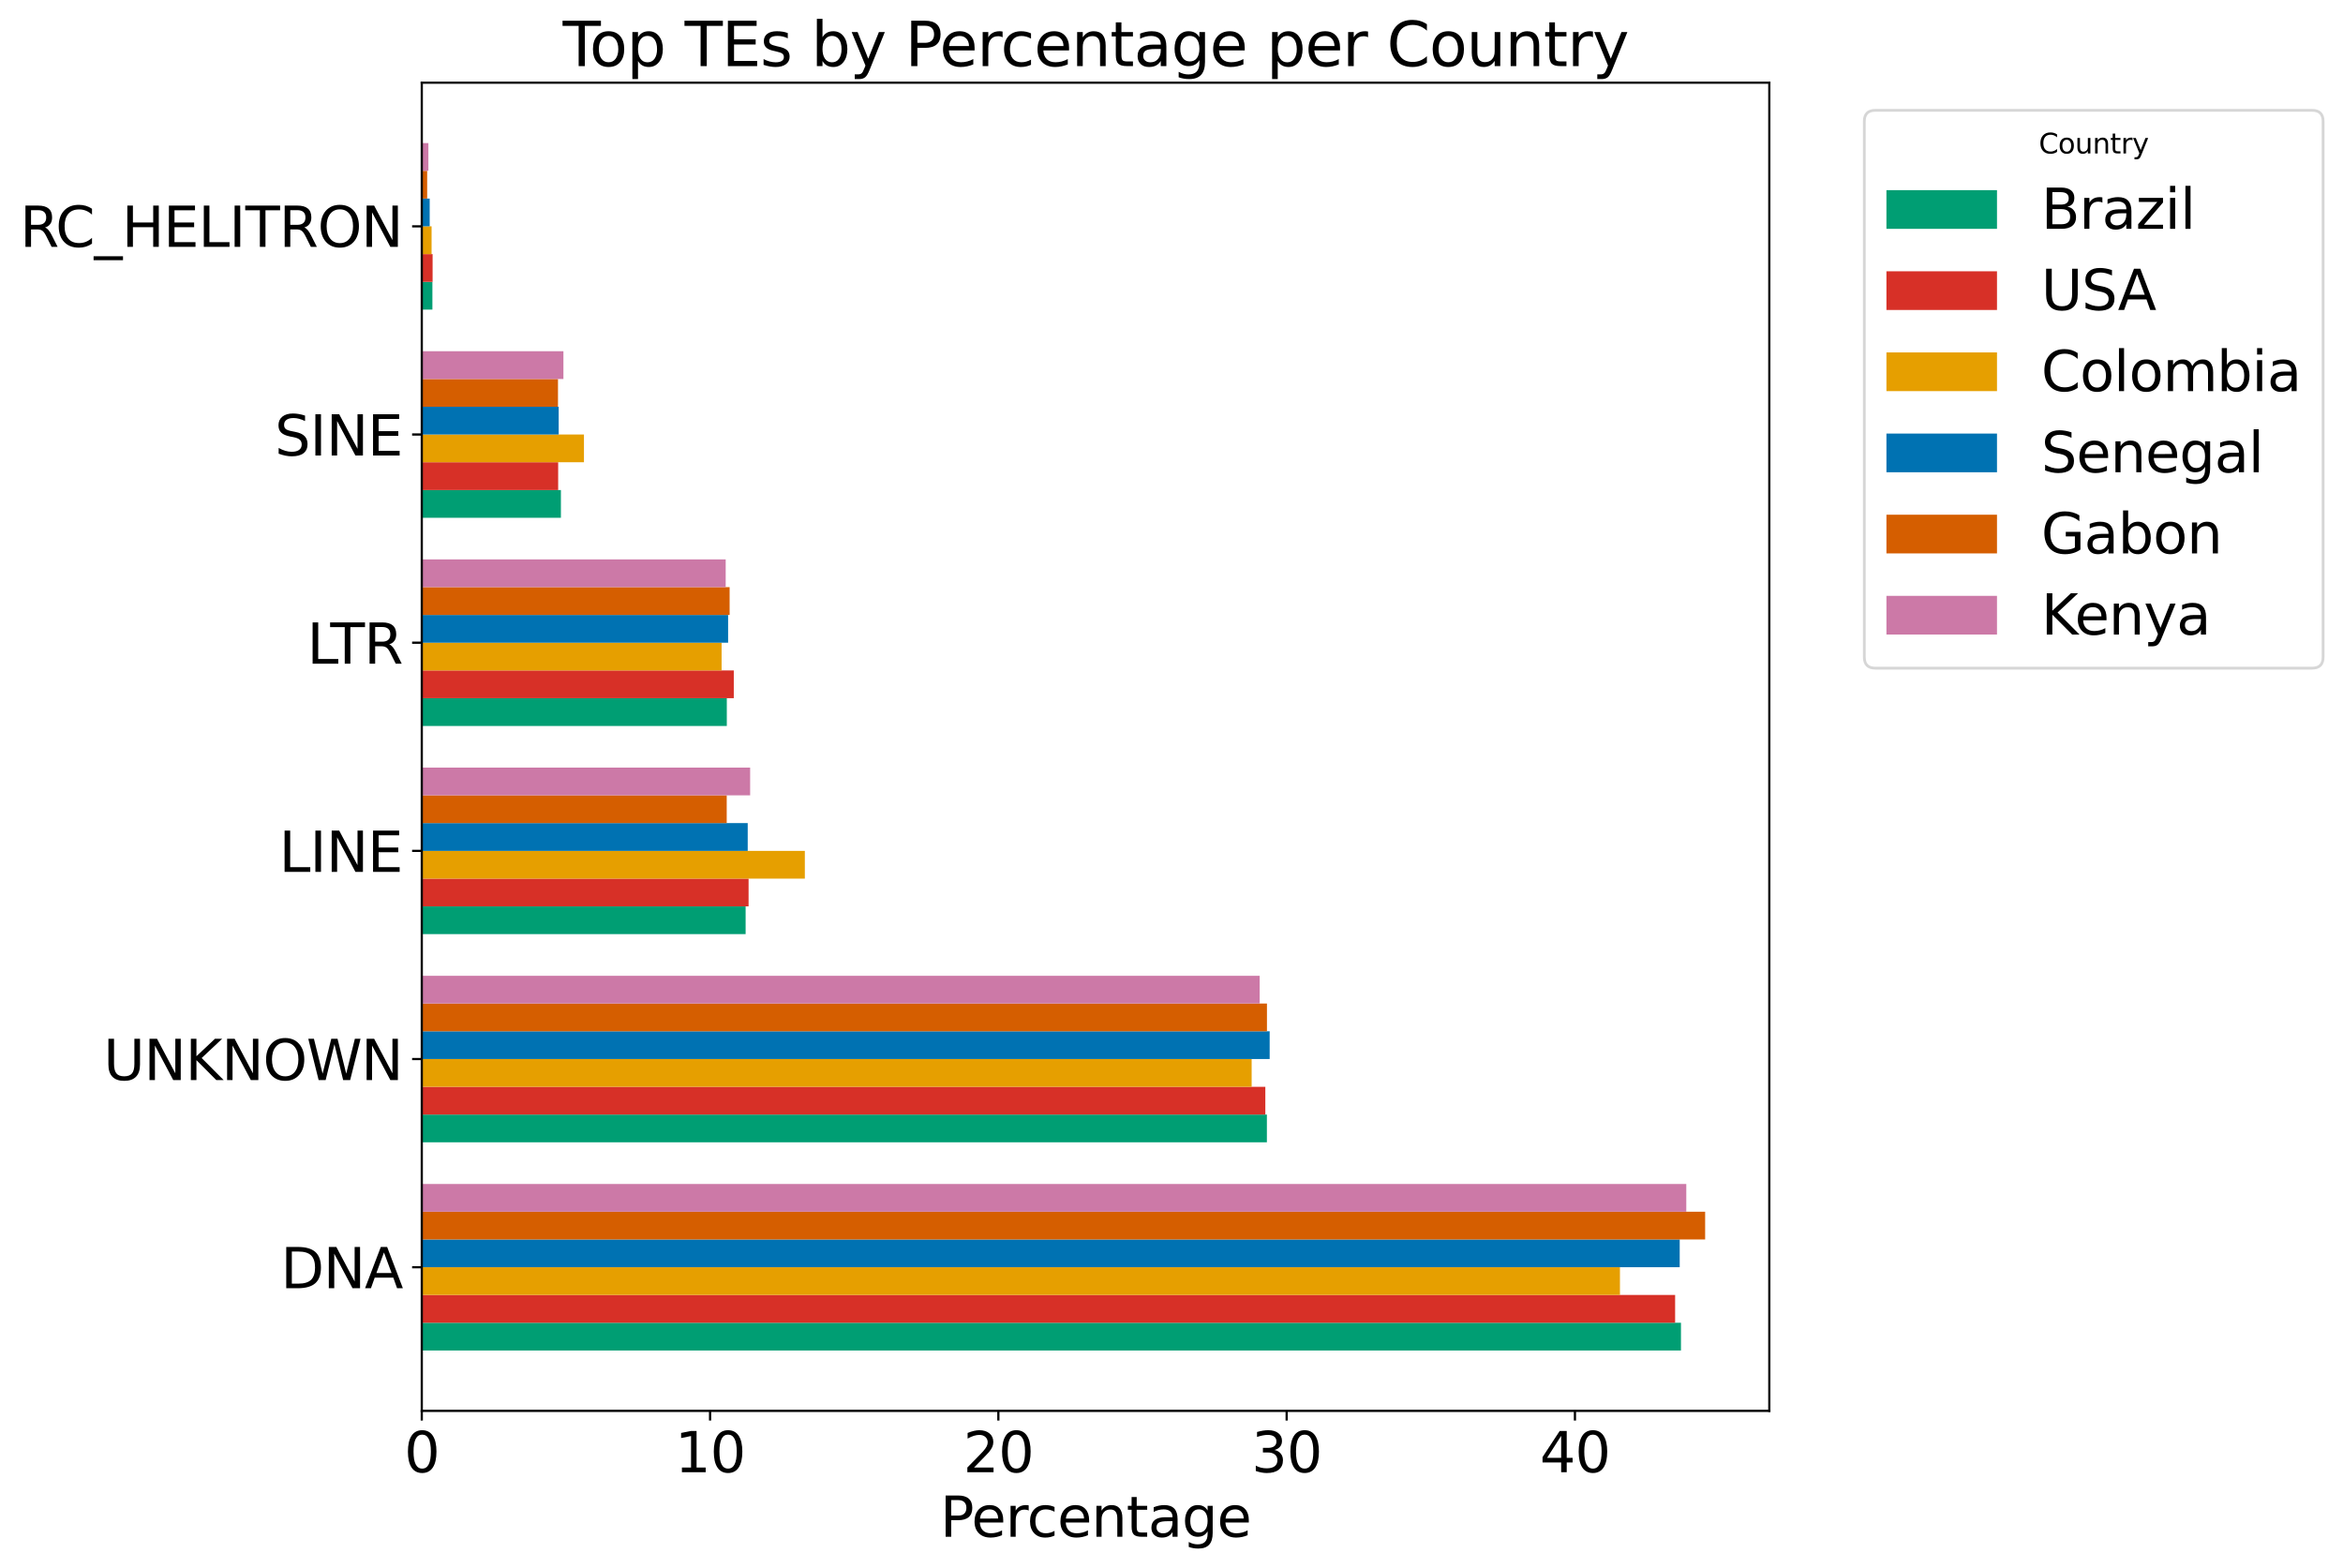<?xml version="1.0" encoding="utf-8" standalone="no"?>
<!DOCTYPE svg PUBLIC "-//W3C//DTD SVG 1.1//EN"
  "http://www.w3.org/Graphics/SVG/1.1/DTD/svg11.dtd">
<svg xmlns:xlink="http://www.w3.org/1999/xlink" width="847.708pt" height="567.349pt" viewBox="0 0 847.708 567.349" xmlns="http://www.w3.org/2000/svg" version="1.1">
 <defs>
  <style type="text/css">*{stroke-linejoin: round; stroke-linecap: butt}</style>
 </defs>
 <g id="figure_1">
  <g id="patch_1">
   <path d="M 0 567.349 
L 847.708 567.349 
L 847.708 0 
L 0 0 
z
" style="fill: #ffffff"/>
  </g>
  <g id="axes_1">
   <g id="patch_2">
    <path d="M 152.603 510.437 
L 640.143 510.437 
L 640.143 29.917 
L 152.603 29.917 
z
" style="fill: #ffffff"/>
   </g>
   <g id="patch_3">
    <path d="M 152.603 488.595 
L 608.182 488.595 
L 608.182 478.553 
L 152.603 478.553 
z
" clip-path="url(#pcbcf4cd92c)" style="fill: #009e73"/>
   </g>
   <g id="patch_4">
    <path d="M 152.603 413.278 
L 458.366 413.278 
L 458.366 403.236 
L 152.603 403.236 
z
" clip-path="url(#pcbcf4cd92c)" style="fill: #009e73"/>
   </g>
   <g id="patch_5">
    <path d="M 152.603 337.962 
L 269.77 337.962 
L 269.77 327.919 
L 152.603 327.919 
z
" clip-path="url(#pcbcf4cd92c)" style="fill: #009e73"/>
   </g>
   <g id="patch_6">
    <path d="M 152.603 262.645 
L 262.965 262.645 
L 262.965 252.603 
L 152.603 252.603 
z
" clip-path="url(#pcbcf4cd92c)" style="fill: #009e73"/>
   </g>
   <g id="patch_7">
    <path d="M 152.603 187.328 
L 202.938 187.328 
L 202.938 177.286 
L 152.603 177.286 
z
" clip-path="url(#pcbcf4cd92c)" style="fill: #009e73"/>
   </g>
   <g id="patch_8">
    <path d="M 152.603 112.012 
L 156.445 112.012 
L 156.445 101.969 
L 152.603 101.969 
z
" clip-path="url(#pcbcf4cd92c)" style="fill: #009e73"/>
   </g>
   <g id="patch_9">
    <path d="M 152.603 478.553 
L 606.068 478.553 
L 606.068 468.51 
L 152.603 468.51 
z
" clip-path="url(#pcbcf4cd92c)" style="fill: #d73027"/>
   </g>
   <g id="patch_10">
    <path d="M 152.603 403.236 
L 457.801 403.236 
L 457.801 393.194 
L 152.603 393.194 
z
" clip-path="url(#pcbcf4cd92c)" style="fill: #d73027"/>
   </g>
   <g id="patch_11">
    <path d="M 152.603 327.919 
L 270.842 327.919 
L 270.842 317.877 
L 152.603 317.877 
z
" clip-path="url(#pcbcf4cd92c)" style="fill: #d73027"/>
   </g>
   <g id="patch_12">
    <path d="M 152.603 252.603 
L 265.489 252.603 
L 265.489 242.56 
L 152.603 242.56 
z
" clip-path="url(#pcbcf4cd92c)" style="fill: #d73027"/>
   </g>
   <g id="patch_13">
    <path d="M 152.603 177.286 
L 201.947 177.286 
L 201.947 167.244 
L 152.603 167.244 
z
" clip-path="url(#pcbcf4cd92c)" style="fill: #d73027"/>
   </g>
   <g id="patch_14">
    <path d="M 152.603 101.969 
L 156.519 101.969 
L 156.519 91.927 
L 152.603 91.927 
z
" clip-path="url(#pcbcf4cd92c)" style="fill: #d73027"/>
   </g>
   <g id="patch_15">
    <path d="M 152.603 468.51 
L 586.108 468.51 
L 586.108 458.468 
L 152.603 458.468 
z
" clip-path="url(#pcbcf4cd92c)" style="fill: #e69f00"/>
   </g>
   <g id="patch_16">
    <path d="M 152.603 393.194 
L 452.855 393.194 
L 452.855 383.151 
L 152.603 383.151 
z
" clip-path="url(#pcbcf4cd92c)" style="fill: #e69f00"/>
   </g>
   <g id="patch_17">
    <path d="M 152.603 317.877 
L 291.195 317.877 
L 291.195 307.835 
L 152.603 307.835 
z
" clip-path="url(#pcbcf4cd92c)" style="fill: #e69f00"/>
   </g>
   <g id="patch_18">
    <path d="M 152.603 242.56 
L 261.078 242.56 
L 261.078 232.518 
L 152.603 232.518 
z
" clip-path="url(#pcbcf4cd92c)" style="fill: #e69f00"/>
   </g>
   <g id="patch_19">
    <path d="M 152.603 167.244 
L 211.279 167.244 
L 211.279 157.202 
L 152.603 157.202 
z
" clip-path="url(#pcbcf4cd92c)" style="fill: #e69f00"/>
   </g>
   <g id="patch_20">
    <path d="M 152.603 91.927 
L 156.151 91.927 
L 156.151 81.885 
L 152.603 81.885 
z
" clip-path="url(#pcbcf4cd92c)" style="fill: #e69f00"/>
   </g>
   <g id="patch_21">
    <path d="M 152.603 458.468 
L 607.726 458.468 
L 607.726 448.426 
L 152.603 448.426 
z
" clip-path="url(#pcbcf4cd92c)" style="fill: #0072b2"/>
   </g>
   <g id="patch_22">
    <path d="M 152.603 383.151 
L 459.372 383.151 
L 459.372 373.109 
L 152.603 373.109 
z
" clip-path="url(#pcbcf4cd92c)" style="fill: #0072b2"/>
   </g>
   <g id="patch_23">
    <path d="M 152.603 307.835 
L 270.528 307.835 
L 270.528 297.793 
L 152.603 297.793 
z
" clip-path="url(#pcbcf4cd92c)" style="fill: #0072b2"/>
   </g>
   <g id="patch_24">
    <path d="M 152.603 232.518 
L 263.435 232.518 
L 263.435 222.476 
L 152.603 222.476 
z
" clip-path="url(#pcbcf4cd92c)" style="fill: #0072b2"/>
   </g>
   <g id="patch_25">
    <path d="M 152.603 157.202 
L 202.139 157.202 
L 202.139 147.159 
L 152.603 147.159 
z
" clip-path="url(#pcbcf4cd92c)" style="fill: #0072b2"/>
   </g>
   <g id="patch_26">
    <path d="M 152.603 81.885 
L 155.466 81.885 
L 155.466 71.843 
L 152.603 71.843 
z
" clip-path="url(#pcbcf4cd92c)" style="fill: #0072b2"/>
   </g>
   <g id="patch_27">
    <path d="M 152.603 448.426 
L 616.927 448.426 
L 616.927 438.384 
L 152.603 438.384 
z
" clip-path="url(#pcbcf4cd92c)" style="fill: #d55e00"/>
   </g>
   <g id="patch_28">
    <path d="M 152.603 373.109 
L 458.39 373.109 
L 458.39 363.067 
L 152.603 363.067 
z
" clip-path="url(#pcbcf4cd92c)" style="fill: #d55e00"/>
   </g>
   <g id="patch_29">
    <path d="M 152.603 297.793 
L 262.93 297.793 
L 262.93 287.75 
L 152.603 287.75 
z
" clip-path="url(#pcbcf4cd92c)" style="fill: #d55e00"/>
   </g>
   <g id="patch_30">
    <path d="M 152.603 222.476 
L 263.982 222.476 
L 263.982 212.434 
L 152.603 212.434 
z
" clip-path="url(#pcbcf4cd92c)" style="fill: #d55e00"/>
   </g>
   <g id="patch_31">
    <path d="M 152.603 147.159 
L 201.88 147.159 
L 201.88 137.117 
L 152.603 137.117 
z
" clip-path="url(#pcbcf4cd92c)" style="fill: #d55e00"/>
   </g>
   <g id="patch_32">
    <path d="M 152.603 71.843 
L 154.557 71.843 
L 154.557 61.801 
L 152.603 61.801 
z
" clip-path="url(#pcbcf4cd92c)" style="fill: #d55e00"/>
   </g>
   <g id="patch_33">
    <path d="M 152.603 438.384 
L 610.108 438.384 
L 610.108 428.341 
L 152.603 428.341 
z
" clip-path="url(#pcbcf4cd92c)" style="fill: #cc79a7"/>
   </g>
   <g id="patch_34">
    <path d="M 152.603 363.067 
L 455.754 363.067 
L 455.754 353.025 
L 152.603 353.025 
z
" clip-path="url(#pcbcf4cd92c)" style="fill: #cc79a7"/>
   </g>
   <g id="patch_35">
    <path d="M 152.603 287.75 
L 271.405 287.75 
L 271.405 277.708 
L 152.603 277.708 
z
" clip-path="url(#pcbcf4cd92c)" style="fill: #cc79a7"/>
   </g>
   <g id="patch_36">
    <path d="M 152.603 212.434 
L 262.558 212.434 
L 262.558 202.392 
L 152.603 202.392 
z
" clip-path="url(#pcbcf4cd92c)" style="fill: #cc79a7"/>
   </g>
   <g id="patch_37">
    <path d="M 152.603 137.117 
L 203.847 137.117 
L 203.847 127.075 
L 152.603 127.075 
z
" clip-path="url(#pcbcf4cd92c)" style="fill: #cc79a7"/>
   </g>
   <g id="patch_38">
    <path d="M 152.603 61.801 
L 154.993 61.801 
L 154.993 51.758 
L 152.603 51.758 
z
" clip-path="url(#pcbcf4cd92c)" style="fill: #cc79a7"/>
   </g>
   <g id="matplotlib.axis_1">
    <g id="xtick_1">
     <g id="line2d_1">
      <defs>
       <path id="m316755e9d5" d="M 0 0 
L 0 3.5 
" style="stroke: #000000; stroke-width: 0.8"/>
      </defs>
      <g>
       <use xlink:href="#m316755e9d5" x="152.603" y="510.437" style="stroke: #000000; stroke-width: 0.8"/>
      </g>
     </g>
     <g id="text_1">
      <!-- 0 -->
      <g transform="translate(146.241 532.633) scale(0.2 -0.2)">
       <defs>
        <path id="DejaVuSans-30" d="M 2034 4250 
Q 1547 4250 1301 3770 
Q 1056 3291 1056 2328 
Q 1056 1369 1301 889 
Q 1547 409 2034 409 
Q 2525 409 2770 889 
Q 3016 1369 3016 2328 
Q 3016 3291 2770 3770 
Q 2525 4250 2034 4250 
z
M 2034 4750 
Q 2819 4750 3233 4129 
Q 3647 3509 3647 2328 
Q 3647 1150 3233 529 
Q 2819 -91 2034 -91 
Q 1250 -91 836 529 
Q 422 1150 422 2328 
Q 422 3509 836 4129 
Q 1250 4750 2034 4750 
z
" transform="scale(0.016)"/>
       </defs>
       <use xlink:href="#DejaVuSans-30"/>
      </g>
     </g>
    </g>
    <g id="xtick_2">
     <g id="line2d_2">
      <g>
       <use xlink:href="#m316755e9d5" x="256.908" y="510.437" style="stroke: #000000; stroke-width: 0.8"/>
      </g>
     </g>
     <g id="text_2">
      <!-- 10 -->
      <g transform="translate(244.183 532.633) scale(0.2 -0.2)">
       <defs>
        <path id="DejaVuSans-31" d="M 794 531 
L 1825 531 
L 1825 4091 
L 703 3866 
L 703 4441 
L 1819 4666 
L 2450 4666 
L 2450 531 
L 3481 531 
L 3481 0 
L 794 0 
L 794 531 
z
" transform="scale(0.016)"/>
       </defs>
       <use xlink:href="#DejaVuSans-31"/>
       <use xlink:href="#DejaVuSans-30" x="63.623"/>
      </g>
     </g>
    </g>
    <g id="xtick_3">
     <g id="line2d_3">
      <g>
       <use xlink:href="#m316755e9d5" x="361.212" y="510.437" style="stroke: #000000; stroke-width: 0.8"/>
      </g>
     </g>
     <g id="text_3">
      <!-- 20 -->
      <g transform="translate(348.487 532.633) scale(0.2 -0.2)">
       <defs>
        <path id="DejaVuSans-32" d="M 1228 531 
L 3431 531 
L 3431 0 
L 469 0 
L 469 531 
Q 828 903 1448 1529 
Q 2069 2156 2228 2338 
Q 2531 2678 2651 2914 
Q 2772 3150 2772 3378 
Q 2772 3750 2511 3984 
Q 2250 4219 1831 4219 
Q 1534 4219 1204 4116 
Q 875 4013 500 3803 
L 500 4441 
Q 881 4594 1212 4672 
Q 1544 4750 1819 4750 
Q 2544 4750 2975 4387 
Q 3406 4025 3406 3419 
Q 3406 3131 3298 2873 
Q 3191 2616 2906 2266 
Q 2828 2175 2409 1742 
Q 1991 1309 1228 531 
z
" transform="scale(0.016)"/>
       </defs>
       <use xlink:href="#DejaVuSans-32"/>
       <use xlink:href="#DejaVuSans-30" x="63.623"/>
      </g>
     </g>
    </g>
    <g id="xtick_4">
     <g id="line2d_4">
      <g>
       <use xlink:href="#m316755e9d5" x="465.517" y="510.437" style="stroke: #000000; stroke-width: 0.8"/>
      </g>
     </g>
     <g id="text_4">
      <!-- 30 -->
      <g transform="translate(452.792 532.633) scale(0.2 -0.2)">
       <defs>
        <path id="DejaVuSans-33" d="M 2597 2516 
Q 3050 2419 3304 2112 
Q 3559 1806 3559 1356 
Q 3559 666 3084 287 
Q 2609 -91 1734 -91 
Q 1441 -91 1130 -33 
Q 819 25 488 141 
L 488 750 
Q 750 597 1062 519 
Q 1375 441 1716 441 
Q 2309 441 2620 675 
Q 2931 909 2931 1356 
Q 2931 1769 2642 2001 
Q 2353 2234 1838 2234 
L 1294 2234 
L 1294 2753 
L 1863 2753 
Q 2328 2753 2575 2939 
Q 2822 3125 2822 3475 
Q 2822 3834 2567 4026 
Q 2313 4219 1838 4219 
Q 1578 4219 1281 4162 
Q 984 4106 628 3988 
L 628 4550 
Q 988 4650 1302 4700 
Q 1616 4750 1894 4750 
Q 2613 4750 3031 4423 
Q 3450 4097 3450 3541 
Q 3450 3153 3228 2886 
Q 3006 2619 2597 2516 
z
" transform="scale(0.016)"/>
       </defs>
       <use xlink:href="#DejaVuSans-33"/>
       <use xlink:href="#DejaVuSans-30" x="63.623"/>
      </g>
     </g>
    </g>
    <g id="xtick_5">
     <g id="line2d_5">
      <g>
       <use xlink:href="#m316755e9d5" x="569.822" y="510.437" style="stroke: #000000; stroke-width: 0.8"/>
      </g>
     </g>
     <g id="text_5">
      <!-- 40 -->
      <g transform="translate(557.097 532.633) scale(0.2 -0.2)">
       <defs>
        <path id="DejaVuSans-34" d="M 2419 4116 
L 825 1625 
L 2419 1625 
L 2419 4116 
z
M 2253 4666 
L 3047 4666 
L 3047 1625 
L 3713 1625 
L 3713 1100 
L 3047 1100 
L 3047 0 
L 2419 0 
L 2419 1100 
L 313 1100 
L 313 1709 
L 2253 4666 
z
" transform="scale(0.016)"/>
       </defs>
       <use xlink:href="#DejaVuSans-34"/>
       <use xlink:href="#DejaVuSans-30" x="63.623"/>
      </g>
     </g>
    </g>
    <g id="text_6">
     <!-- Percentage -->
     <g transform="translate(340.128 555.99) scale(0.2 -0.2)">
      <defs>
       <path id="DejaVuSans-50" d="M 1259 4147 
L 1259 2394 
L 2053 2394 
Q 2494 2394 2734 2622 
Q 2975 2850 2975 3272 
Q 2975 3691 2734 3919 
Q 2494 4147 2053 4147 
L 1259 4147 
z
M 628 4666 
L 2053 4666 
Q 2838 4666 3239 4311 
Q 3641 3956 3641 3272 
Q 3641 2581 3239 2228 
Q 2838 1875 2053 1875 
L 1259 1875 
L 1259 0 
L 628 0 
L 628 4666 
z
" transform="scale(0.016)"/>
       <path id="DejaVuSans-65" d="M 3597 1894 
L 3597 1613 
L 953 1613 
Q 991 1019 1311 708 
Q 1631 397 2203 397 
Q 2534 397 2845 478 
Q 3156 559 3463 722 
L 3463 178 
Q 3153 47 2828 -22 
Q 2503 -91 2169 -91 
Q 1331 -91 842 396 
Q 353 884 353 1716 
Q 353 2575 817 3079 
Q 1281 3584 2069 3584 
Q 2775 3584 3186 3129 
Q 3597 2675 3597 1894 
z
M 3022 2063 
Q 3016 2534 2758 2815 
Q 2500 3097 2075 3097 
Q 1594 3097 1305 2825 
Q 1016 2553 972 2059 
L 3022 2063 
z
" transform="scale(0.016)"/>
       <path id="DejaVuSans-72" d="M 2631 2963 
Q 2534 3019 2420 3045 
Q 2306 3072 2169 3072 
Q 1681 3072 1420 2755 
Q 1159 2438 1159 1844 
L 1159 0 
L 581 0 
L 581 3500 
L 1159 3500 
L 1159 2956 
Q 1341 3275 1631 3429 
Q 1922 3584 2338 3584 
Q 2397 3584 2469 3576 
Q 2541 3569 2628 3553 
L 2631 2963 
z
" transform="scale(0.016)"/>
       <path id="DejaVuSans-63" d="M 3122 3366 
L 3122 2828 
Q 2878 2963 2633 3030 
Q 2388 3097 2138 3097 
Q 1578 3097 1268 2742 
Q 959 2388 959 1747 
Q 959 1106 1268 751 
Q 1578 397 2138 397 
Q 2388 397 2633 464 
Q 2878 531 3122 666 
L 3122 134 
Q 2881 22 2623 -34 
Q 2366 -91 2075 -91 
Q 1284 -91 818 406 
Q 353 903 353 1747 
Q 353 2603 823 3093 
Q 1294 3584 2113 3584 
Q 2378 3584 2631 3529 
Q 2884 3475 3122 3366 
z
" transform="scale(0.016)"/>
       <path id="DejaVuSans-6e" d="M 3513 2113 
L 3513 0 
L 2938 0 
L 2938 2094 
Q 2938 2591 2744 2837 
Q 2550 3084 2163 3084 
Q 1697 3084 1428 2787 
Q 1159 2491 1159 1978 
L 1159 0 
L 581 0 
L 581 3500 
L 1159 3500 
L 1159 2956 
Q 1366 3272 1645 3428 
Q 1925 3584 2291 3584 
Q 2894 3584 3203 3211 
Q 3513 2838 3513 2113 
z
" transform="scale(0.016)"/>
       <path id="DejaVuSans-74" d="M 1172 4494 
L 1172 3500 
L 2356 3500 
L 2356 3053 
L 1172 3053 
L 1172 1153 
Q 1172 725 1289 603 
Q 1406 481 1766 481 
L 2356 481 
L 2356 0 
L 1766 0 
Q 1100 0 847 248 
Q 594 497 594 1153 
L 594 3053 
L 172 3053 
L 172 3500 
L 594 3500 
L 594 4494 
L 1172 4494 
z
" transform="scale(0.016)"/>
       <path id="DejaVuSans-61" d="M 2194 1759 
Q 1497 1759 1228 1600 
Q 959 1441 959 1056 
Q 959 750 1161 570 
Q 1363 391 1709 391 
Q 2188 391 2477 730 
Q 2766 1069 2766 1631 
L 2766 1759 
L 2194 1759 
z
M 3341 1997 
L 3341 0 
L 2766 0 
L 2766 531 
Q 2569 213 2275 61 
Q 1981 -91 1556 -91 
Q 1019 -91 701 211 
Q 384 513 384 1019 
Q 384 1609 779 1909 
Q 1175 2209 1959 2209 
L 2766 2209 
L 2766 2266 
Q 2766 2663 2505 2880 
Q 2244 3097 1772 3097 
Q 1472 3097 1187 3025 
Q 903 2953 641 2809 
L 641 3341 
Q 956 3463 1253 3523 
Q 1550 3584 1831 3584 
Q 2591 3584 2966 3190 
Q 3341 2797 3341 1997 
z
" transform="scale(0.016)"/>
       <path id="DejaVuSans-67" d="M 2906 1791 
Q 2906 2416 2648 2759 
Q 2391 3103 1925 3103 
Q 1463 3103 1205 2759 
Q 947 2416 947 1791 
Q 947 1169 1205 825 
Q 1463 481 1925 481 
Q 2391 481 2648 825 
Q 2906 1169 2906 1791 
z
M 3481 434 
Q 3481 -459 3084 -895 
Q 2688 -1331 1869 -1331 
Q 1566 -1331 1297 -1286 
Q 1028 -1241 775 -1147 
L 775 -588 
Q 1028 -725 1275 -790 
Q 1522 -856 1778 -856 
Q 2344 -856 2625 -561 
Q 2906 -266 2906 331 
L 2906 616 
Q 2728 306 2450 153 
Q 2172 0 1784 0 
Q 1141 0 747 490 
Q 353 981 353 1791 
Q 353 2603 747 3093 
Q 1141 3584 1784 3584 
Q 2172 3584 2450 3431 
Q 2728 3278 2906 2969 
L 2906 3500 
L 3481 3500 
L 3481 434 
z
" transform="scale(0.016)"/>
      </defs>
      <use xlink:href="#DejaVuSans-50"/>
      <use xlink:href="#DejaVuSans-65" x="56.678"/>
      <use xlink:href="#DejaVuSans-72" x="118.201"/>
      <use xlink:href="#DejaVuSans-63" x="157.064"/>
      <use xlink:href="#DejaVuSans-65" x="212.045"/>
      <use xlink:href="#DejaVuSans-6e" x="273.568"/>
      <use xlink:href="#DejaVuSans-74" x="336.947"/>
      <use xlink:href="#DejaVuSans-61" x="376.156"/>
      <use xlink:href="#DejaVuSans-67" x="437.436"/>
      <use xlink:href="#DejaVuSans-65" x="500.912"/>
     </g>
    </g>
   </g>
   <g id="matplotlib.axis_2">
    <g id="ytick_1">
     <g id="line2d_6">
      <defs>
       <path id="m65a2fc3b19" d="M 0 0 
L -3.5 0 
" style="stroke: #000000; stroke-width: 0.8"/>
      </defs>
      <g>
       <use xlink:href="#m65a2fc3b19" x="152.603" y="458.468" style="stroke: #000000; stroke-width: 0.8"/>
      </g>
     </g>
     <g id="text_7">
      <!-- DNA -->
      <g transform="translate(101.559 466.067) scale(0.2 -0.2)">
       <defs>
        <path id="DejaVuSans-44" d="M 1259 4147 
L 1259 519 
L 2022 519 
Q 2988 519 3436 956 
Q 3884 1394 3884 2338 
Q 3884 3275 3436 3711 
Q 2988 4147 2022 4147 
L 1259 4147 
z
M 628 4666 
L 1925 4666 
Q 3281 4666 3915 4102 
Q 4550 3538 4550 2338 
Q 4550 1131 3912 565 
Q 3275 0 1925 0 
L 628 0 
L 628 4666 
z
" transform="scale(0.016)"/>
        <path id="DejaVuSans-4e" d="M 628 4666 
L 1478 4666 
L 3547 763 
L 3547 4666 
L 4159 4666 
L 4159 0 
L 3309 0 
L 1241 3903 
L 1241 0 
L 628 0 
L 628 4666 
z
" transform="scale(0.016)"/>
        <path id="DejaVuSans-41" d="M 2188 4044 
L 1331 1722 
L 3047 1722 
L 2188 4044 
z
M 1831 4666 
L 2547 4666 
L 4325 0 
L 3669 0 
L 3244 1197 
L 1141 1197 
L 716 0 
L 50 0 
L 1831 4666 
z
" transform="scale(0.016)"/>
       </defs>
       <use xlink:href="#DejaVuSans-44"/>
       <use xlink:href="#DejaVuSans-4e" x="77.002"/>
       <use xlink:href="#DejaVuSans-41" x="151.807"/>
      </g>
     </g>
    </g>
    <g id="ytick_2">
     <g id="line2d_7">
      <g>
       <use xlink:href="#m65a2fc3b19" x="152.603" y="383.151" style="stroke: #000000; stroke-width: 0.8"/>
      </g>
     </g>
     <g id="text_8">
      <!-- UNKNOWN -->
      <g transform="translate(37.444 390.75) scale(0.2 -0.2)">
       <defs>
        <path id="DejaVuSans-55" d="M 556 4666 
L 1191 4666 
L 1191 1831 
Q 1191 1081 1462 751 
Q 1734 422 2344 422 
Q 2950 422 3222 751 
Q 3494 1081 3494 1831 
L 3494 4666 
L 4128 4666 
L 4128 1753 
Q 4128 841 3676 375 
Q 3225 -91 2344 -91 
Q 1459 -91 1007 375 
Q 556 841 556 1753 
L 556 4666 
z
" transform="scale(0.016)"/>
        <path id="DejaVuSans-4b" d="M 628 4666 
L 1259 4666 
L 1259 2694 
L 3353 4666 
L 4166 4666 
L 1850 2491 
L 4331 0 
L 3500 0 
L 1259 2247 
L 1259 0 
L 628 0 
L 628 4666 
z
" transform="scale(0.016)"/>
        <path id="DejaVuSans-4f" d="M 2522 4238 
Q 1834 4238 1429 3725 
Q 1025 3213 1025 2328 
Q 1025 1447 1429 934 
Q 1834 422 2522 422 
Q 3209 422 3611 934 
Q 4013 1447 4013 2328 
Q 4013 3213 3611 3725 
Q 3209 4238 2522 4238 
z
M 2522 4750 
Q 3503 4750 4090 4092 
Q 4678 3434 4678 2328 
Q 4678 1225 4090 567 
Q 3503 -91 2522 -91 
Q 1538 -91 948 565 
Q 359 1222 359 2328 
Q 359 3434 948 4092 
Q 1538 4750 2522 4750 
z
" transform="scale(0.016)"/>
        <path id="DejaVuSans-57" d="M 213 4666 
L 850 4666 
L 1831 722 
L 2809 4666 
L 3519 4666 
L 4500 722 
L 5478 4666 
L 6119 4666 
L 4947 0 
L 4153 0 
L 3169 4050 
L 2175 0 
L 1381 0 
L 213 4666 
z
" transform="scale(0.016)"/>
       </defs>
       <use xlink:href="#DejaVuSans-55"/>
       <use xlink:href="#DejaVuSans-4e" x="73.193"/>
       <use xlink:href="#DejaVuSans-4b" x="147.998"/>
       <use xlink:href="#DejaVuSans-4e" x="213.574"/>
       <use xlink:href="#DejaVuSans-4f" x="288.379"/>
       <use xlink:href="#DejaVuSans-57" x="367.09"/>
       <use xlink:href="#DejaVuSans-4e" x="465.967"/>
      </g>
     </g>
    </g>
    <g id="ytick_3">
     <g id="line2d_8">
      <g>
       <use xlink:href="#m65a2fc3b19" x="152.603" y="307.835" style="stroke: #000000; stroke-width: 0.8"/>
      </g>
     </g>
     <g id="text_9">
      <!-- LINE -->
      <g transform="translate(100.959 315.433) scale(0.2 -0.2)">
       <defs>
        <path id="DejaVuSans-4c" d="M 628 4666 
L 1259 4666 
L 1259 531 
L 3531 531 
L 3531 0 
L 628 0 
L 628 4666 
z
" transform="scale(0.016)"/>
        <path id="DejaVuSans-49" d="M 628 4666 
L 1259 4666 
L 1259 0 
L 628 0 
L 628 4666 
z
" transform="scale(0.016)"/>
        <path id="DejaVuSans-45" d="M 628 4666 
L 3578 4666 
L 3578 4134 
L 1259 4134 
L 1259 2753 
L 3481 2753 
L 3481 2222 
L 1259 2222 
L 1259 531 
L 3634 531 
L 3634 0 
L 628 0 
L 628 4666 
z
" transform="scale(0.016)"/>
       </defs>
       <use xlink:href="#DejaVuSans-4c"/>
       <use xlink:href="#DejaVuSans-49" x="55.713"/>
       <use xlink:href="#DejaVuSans-4e" x="85.205"/>
       <use xlink:href="#DejaVuSans-45" x="160.01"/>
      </g>
     </g>
    </g>
    <g id="ytick_4">
     <g id="line2d_9">
      <g>
       <use xlink:href="#m65a2fc3b19" x="152.603" y="232.518" style="stroke: #000000; stroke-width: 0.8"/>
      </g>
     </g>
     <g id="text_10">
      <!-- LTR -->
      <g transform="translate(111.097 240.117) scale(0.2 -0.2)">
       <defs>
        <path id="DejaVuSans-54" d="M -19 4666 
L 3928 4666 
L 3928 4134 
L 2272 4134 
L 2272 0 
L 1638 0 
L 1638 4134 
L -19 4134 
L -19 4666 
z
" transform="scale(0.016)"/>
        <path id="DejaVuSans-52" d="M 2841 2188 
Q 3044 2119 3236 1894 
Q 3428 1669 3622 1275 
L 4263 0 
L 3584 0 
L 2988 1197 
Q 2756 1666 2539 1819 
Q 2322 1972 1947 1972 
L 1259 1972 
L 1259 0 
L 628 0 
L 628 4666 
L 2053 4666 
Q 2853 4666 3247 4331 
Q 3641 3997 3641 3322 
Q 3641 2881 3436 2590 
Q 3231 2300 2841 2188 
z
M 1259 4147 
L 1259 2491 
L 2053 2491 
Q 2509 2491 2742 2702 
Q 2975 2913 2975 3322 
Q 2975 3731 2742 3939 
Q 2509 4147 2053 4147 
L 1259 4147 
z
" transform="scale(0.016)"/>
       </defs>
       <use xlink:href="#DejaVuSans-4c"/>
       <use xlink:href="#DejaVuSans-54" x="41.963"/>
       <use xlink:href="#DejaVuSans-52" x="103.047"/>
      </g>
     </g>
    </g>
    <g id="ytick_5">
     <g id="line2d_10">
      <g>
       <use xlink:href="#m65a2fc3b19" x="152.603" y="157.202" style="stroke: #000000; stroke-width: 0.8"/>
      </g>
     </g>
     <g id="text_11">
      <!-- SINE -->
      <g transform="translate(99.406 164.8) scale(0.2 -0.2)">
       <defs>
        <path id="DejaVuSans-53" d="M 3425 4513 
L 3425 3897 
Q 3066 4069 2747 4153 
Q 2428 4238 2131 4238 
Q 1616 4238 1336 4038 
Q 1056 3838 1056 3469 
Q 1056 3159 1242 3001 
Q 1428 2844 1947 2747 
L 2328 2669 
Q 3034 2534 3370 2195 
Q 3706 1856 3706 1288 
Q 3706 609 3251 259 
Q 2797 -91 1919 -91 
Q 1588 -91 1214 -16 
Q 841 59 441 206 
L 441 856 
Q 825 641 1194 531 
Q 1563 422 1919 422 
Q 2459 422 2753 634 
Q 3047 847 3047 1241 
Q 3047 1584 2836 1778 
Q 2625 1972 2144 2069 
L 1759 2144 
Q 1053 2284 737 2584 
Q 422 2884 422 3419 
Q 422 4038 858 4394 
Q 1294 4750 2059 4750 
Q 2388 4750 2728 4690 
Q 3069 4631 3425 4513 
z
" transform="scale(0.016)"/>
       </defs>
       <use xlink:href="#DejaVuSans-53"/>
       <use xlink:href="#DejaVuSans-49" x="63.477"/>
       <use xlink:href="#DejaVuSans-4e" x="92.969"/>
       <use xlink:href="#DejaVuSans-45" x="167.773"/>
      </g>
     </g>
    </g>
    <g id="ytick_6">
     <g id="line2d_11">
      <g>
       <use xlink:href="#m65a2fc3b19" x="152.603" y="81.885" style="stroke: #000000; stroke-width: 0.8"/>
      </g>
     </g>
     <g id="text_12">
      <!-- RC_HELITRON -->
      <g transform="translate(7.2 89.307) scale(0.2 -0.2)">
       <defs>
        <path id="DejaVuSans-43" d="M 4122 4306 
L 4122 3641 
Q 3803 3938 3442 4084 
Q 3081 4231 2675 4231 
Q 1875 4231 1450 3742 
Q 1025 3253 1025 2328 
Q 1025 1406 1450 917 
Q 1875 428 2675 428 
Q 3081 428 3442 575 
Q 3803 722 4122 1019 
L 4122 359 
Q 3791 134 3420 21 
Q 3050 -91 2638 -91 
Q 1578 -91 968 557 
Q 359 1206 359 2328 
Q 359 3453 968 4101 
Q 1578 4750 2638 4750 
Q 3056 4750 3426 4639 
Q 3797 4528 4122 4306 
z
" transform="scale(0.016)"/>
        <path id="DejaVuSans-5f" d="M 3263 -1063 
L 3263 -1509 
L -63 -1509 
L -63 -1063 
L 3263 -1063 
z
" transform="scale(0.016)"/>
        <path id="DejaVuSans-48" d="M 628 4666 
L 1259 4666 
L 1259 2753 
L 3553 2753 
L 3553 4666 
L 4184 4666 
L 4184 0 
L 3553 0 
L 3553 2222 
L 1259 2222 
L 1259 0 
L 628 0 
L 628 4666 
z
" transform="scale(0.016)"/>
       </defs>
       <use xlink:href="#DejaVuSans-52"/>
       <use xlink:href="#DejaVuSans-43" x="64.482"/>
       <use xlink:href="#DejaVuSans-5f" x="134.307"/>
       <use xlink:href="#DejaVuSans-48" x="184.307"/>
       <use xlink:href="#DejaVuSans-45" x="259.502"/>
       <use xlink:href="#DejaVuSans-4c" x="322.686"/>
       <use xlink:href="#DejaVuSans-49" x="378.398"/>
       <use xlink:href="#DejaVuSans-54" x="407.891"/>
       <use xlink:href="#DejaVuSans-52" x="468.975"/>
       <use xlink:href="#DejaVuSans-4f" x="538.457"/>
       <use xlink:href="#DejaVuSans-4e" x="617.168"/>
      </g>
     </g>
    </g>
   </g>
   <g id="patch_39">
    <path d="M 152.603 510.437 
L 152.603 29.917 
" style="fill: none; stroke: #000000; stroke-width: 0.8; stroke-linejoin: miter; stroke-linecap: square"/>
   </g>
   <g id="patch_40">
    <path d="M 640.143 510.437 
L 640.143 29.917 
" style="fill: none; stroke: #000000; stroke-width: 0.8; stroke-linejoin: miter; stroke-linecap: square"/>
   </g>
   <g id="patch_41">
    <path d="M 152.603 510.437 
L 640.143 510.437 
" style="fill: none; stroke: #000000; stroke-width: 0.8; stroke-linejoin: miter; stroke-linecap: square"/>
   </g>
   <g id="patch_42">
    <path d="M 152.603 29.917 
L 640.143 29.917 
" style="fill: none; stroke: #000000; stroke-width: 0.8; stroke-linejoin: miter; stroke-linecap: square"/>
   </g>
   <g id="text_13">
    <!-- Top TEs by Percentage per Country -->
    <g transform="translate(203.595 23.917) scale(0.22 -0.22)">
     <defs>
      <path id="DejaVuSans-6f" d="M 1959 3097 
Q 1497 3097 1228 2736 
Q 959 2375 959 1747 
Q 959 1119 1226 758 
Q 1494 397 1959 397 
Q 2419 397 2687 759 
Q 2956 1122 2956 1747 
Q 2956 2369 2687 2733 
Q 2419 3097 1959 3097 
z
M 1959 3584 
Q 2709 3584 3137 3096 
Q 3566 2609 3566 1747 
Q 3566 888 3137 398 
Q 2709 -91 1959 -91 
Q 1206 -91 779 398 
Q 353 888 353 1747 
Q 353 2609 779 3096 
Q 1206 3584 1959 3584 
z
" transform="scale(0.016)"/>
      <path id="DejaVuSans-70" d="M 1159 525 
L 1159 -1331 
L 581 -1331 
L 581 3500 
L 1159 3500 
L 1159 2969 
Q 1341 3281 1617 3432 
Q 1894 3584 2278 3584 
Q 2916 3584 3314 3078 
Q 3713 2572 3713 1747 
Q 3713 922 3314 415 
Q 2916 -91 2278 -91 
Q 1894 -91 1617 61 
Q 1341 213 1159 525 
z
M 3116 1747 
Q 3116 2381 2855 2742 
Q 2594 3103 2138 3103 
Q 1681 3103 1420 2742 
Q 1159 2381 1159 1747 
Q 1159 1113 1420 752 
Q 1681 391 2138 391 
Q 2594 391 2855 752 
Q 3116 1113 3116 1747 
z
" transform="scale(0.016)"/>
      <path id="DejaVuSans-20" transform="scale(0.016)"/>
      <path id="DejaVuSans-73" d="M 2834 3397 
L 2834 2853 
Q 2591 2978 2328 3040 
Q 2066 3103 1784 3103 
Q 1356 3103 1142 2972 
Q 928 2841 928 2578 
Q 928 2378 1081 2264 
Q 1234 2150 1697 2047 
L 1894 2003 
Q 2506 1872 2764 1633 
Q 3022 1394 3022 966 
Q 3022 478 2636 193 
Q 2250 -91 1575 -91 
Q 1294 -91 989 -36 
Q 684 19 347 128 
L 347 722 
Q 666 556 975 473 
Q 1284 391 1588 391 
Q 1994 391 2212 530 
Q 2431 669 2431 922 
Q 2431 1156 2273 1281 
Q 2116 1406 1581 1522 
L 1381 1569 
Q 847 1681 609 1914 
Q 372 2147 372 2553 
Q 372 3047 722 3315 
Q 1072 3584 1716 3584 
Q 2034 3584 2315 3537 
Q 2597 3491 2834 3397 
z
" transform="scale(0.016)"/>
      <path id="DejaVuSans-62" d="M 3116 1747 
Q 3116 2381 2855 2742 
Q 2594 3103 2138 3103 
Q 1681 3103 1420 2742 
Q 1159 2381 1159 1747 
Q 1159 1113 1420 752 
Q 1681 391 2138 391 
Q 2594 391 2855 752 
Q 3116 1113 3116 1747 
z
M 1159 2969 
Q 1341 3281 1617 3432 
Q 1894 3584 2278 3584 
Q 2916 3584 3314 3078 
Q 3713 2572 3713 1747 
Q 3713 922 3314 415 
Q 2916 -91 2278 -91 
Q 1894 -91 1617 61 
Q 1341 213 1159 525 
L 1159 0 
L 581 0 
L 581 4863 
L 1159 4863 
L 1159 2969 
z
" transform="scale(0.016)"/>
      <path id="DejaVuSans-79" d="M 2059 -325 
Q 1816 -950 1584 -1140 
Q 1353 -1331 966 -1331 
L 506 -1331 
L 506 -850 
L 844 -850 
Q 1081 -850 1212 -737 
Q 1344 -625 1503 -206 
L 1606 56 
L 191 3500 
L 800 3500 
L 1894 763 
L 2988 3500 
L 3597 3500 
L 2059 -325 
z
" transform="scale(0.016)"/>
      <path id="DejaVuSans-75" d="M 544 1381 
L 544 3500 
L 1119 3500 
L 1119 1403 
Q 1119 906 1312 657 
Q 1506 409 1894 409 
Q 2359 409 2629 706 
Q 2900 1003 2900 1516 
L 2900 3500 
L 3475 3500 
L 3475 0 
L 2900 0 
L 2900 538 
Q 2691 219 2414 64 
Q 2138 -91 1772 -91 
Q 1169 -91 856 284 
Q 544 659 544 1381 
z
M 1991 3584 
L 1991 3584 
z
" transform="scale(0.016)"/>
     </defs>
     <use xlink:href="#DejaVuSans-54"/>
     <use xlink:href="#DejaVuSans-6f" x="44.084"/>
     <use xlink:href="#DejaVuSans-70" x="105.266"/>
     <use xlink:href="#DejaVuSans-20" x="168.742"/>
     <use xlink:href="#DejaVuSans-54" x="200.529"/>
     <use xlink:href="#DejaVuSans-45" x="261.613"/>
     <use xlink:href="#DejaVuSans-73" x="324.797"/>
     <use xlink:href="#DejaVuSans-20" x="376.896"/>
     <use xlink:href="#DejaVuSans-62" x="408.684"/>
     <use xlink:href="#DejaVuSans-79" x="472.16"/>
     <use xlink:href="#DejaVuSans-20" x="531.34"/>
     <use xlink:href="#DejaVuSans-50" x="563.127"/>
     <use xlink:href="#DejaVuSans-65" x="619.805"/>
     <use xlink:href="#DejaVuSans-72" x="681.328"/>
     <use xlink:href="#DejaVuSans-63" x="720.191"/>
     <use xlink:href="#DejaVuSans-65" x="775.172"/>
     <use xlink:href="#DejaVuSans-6e" x="836.695"/>
     <use xlink:href="#DejaVuSans-74" x="900.074"/>
     <use xlink:href="#DejaVuSans-61" x="939.283"/>
     <use xlink:href="#DejaVuSans-67" x="1000.562"/>
     <use xlink:href="#DejaVuSans-65" x="1064.039"/>
     <use xlink:href="#DejaVuSans-20" x="1125.562"/>
     <use xlink:href="#DejaVuSans-70" x="1157.35"/>
     <use xlink:href="#DejaVuSans-65" x="1220.826"/>
     <use xlink:href="#DejaVuSans-72" x="1282.35"/>
     <use xlink:href="#DejaVuSans-20" x="1323.463"/>
     <use xlink:href="#DejaVuSans-43" x="1355.25"/>
     <use xlink:href="#DejaVuSans-6f" x="1425.074"/>
     <use xlink:href="#DejaVuSans-75" x="1486.256"/>
     <use xlink:href="#DejaVuSans-6e" x="1549.635"/>
     <use xlink:href="#DejaVuSans-74" x="1613.014"/>
     <use xlink:href="#DejaVuSans-72" x="1652.223"/>
     <use xlink:href="#DejaVuSans-79" x="1693.336"/>
    </g>
   </g>
   <g id="legend_1">
    <g id="patch_43">
     <path d="M 678.52 241.732 
L 836.508 241.732 
Q 840.508 241.732 840.508 237.732 
L 840.508 43.917 
Q 840.508 39.917 836.508 39.917 
L 678.52 39.917 
Q 674.52 39.917 674.52 43.917 
L 674.52 237.732 
Q 674.52 241.732 678.52 241.732 
z
" style="fill: #ffffff; opacity: 0.8; stroke: #cccccc; stroke-linejoin: miter"/>
    </g>
    <g id="text_14">
     <!-- Country -->
     <g transform="translate(737.651 55.515) scale(0.1 -0.1)">
      <use xlink:href="#DejaVuSans-43"/>
      <use xlink:href="#DejaVuSans-6f" x="69.824"/>
      <use xlink:href="#DejaVuSans-75" x="131.006"/>
      <use xlink:href="#DejaVuSans-6e" x="194.385"/>
      <use xlink:href="#DejaVuSans-74" x="257.764"/>
      <use xlink:href="#DejaVuSans-72" x="296.973"/>
      <use xlink:href="#DejaVuSans-79" x="338.086"/>
     </g>
    </g>
    <g id="patch_44">
     <path d="M 682.52 82.792 
L 722.52 82.792 
L 722.52 68.792 
L 682.52 68.792 
z
" style="fill: #009e73"/>
    </g>
    <g id="text_15">
     <!-- Brazil -->
     <g transform="translate(738.52 82.792) scale(0.2 -0.2)">
      <defs>
       <path id="DejaVuSans-42" d="M 1259 2228 
L 1259 519 
L 2272 519 
Q 2781 519 3026 730 
Q 3272 941 3272 1375 
Q 3272 1813 3026 2020 
Q 2781 2228 2272 2228 
L 1259 2228 
z
M 1259 4147 
L 1259 2741 
L 2194 2741 
Q 2656 2741 2882 2914 
Q 3109 3088 3109 3444 
Q 3109 3797 2882 3972 
Q 2656 4147 2194 4147 
L 1259 4147 
z
M 628 4666 
L 2241 4666 
Q 2963 4666 3353 4366 
Q 3744 4066 3744 3513 
Q 3744 3084 3544 2831 
Q 3344 2578 2956 2516 
Q 3422 2416 3680 2098 
Q 3938 1781 3938 1306 
Q 3938 681 3513 340 
Q 3088 0 2303 0 
L 628 0 
L 628 4666 
z
" transform="scale(0.016)"/>
       <path id="DejaVuSans-7a" d="M 353 3500 
L 3084 3500 
L 3084 2975 
L 922 459 
L 3084 459 
L 3084 0 
L 275 0 
L 275 525 
L 2438 3041 
L 353 3041 
L 353 3500 
z
" transform="scale(0.016)"/>
       <path id="DejaVuSans-69" d="M 603 3500 
L 1178 3500 
L 1178 0 
L 603 0 
L 603 3500 
z
M 603 4863 
L 1178 4863 
L 1178 4134 
L 603 4134 
L 603 4863 
z
" transform="scale(0.016)"/>
       <path id="DejaVuSans-6c" d="M 603 4863 
L 1178 4863 
L 1178 0 
L 603 0 
L 603 4863 
z
" transform="scale(0.016)"/>
      </defs>
      <use xlink:href="#DejaVuSans-42"/>
      <use xlink:href="#DejaVuSans-72" x="68.604"/>
      <use xlink:href="#DejaVuSans-61" x="109.717"/>
      <use xlink:href="#DejaVuSans-7a" x="170.996"/>
      <use xlink:href="#DejaVuSans-69" x="223.486"/>
      <use xlink:href="#DejaVuSans-6c" x="251.27"/>
     </g>
    </g>
    <g id="patch_45">
     <path d="M 682.52 112.148 
L 722.52 112.148 
L 722.52 98.148 
L 682.52 98.148 
z
" style="fill: #d73027"/>
    </g>
    <g id="text_16">
     <!-- USA -->
     <g transform="translate(738.52 112.148) scale(0.2 -0.2)">
      <use xlink:href="#DejaVuSans-55"/>
      <use xlink:href="#DejaVuSans-53" x="73.193"/>
      <use xlink:href="#DejaVuSans-41" x="138.545"/>
     </g>
    </g>
    <g id="patch_46">
     <path d="M 682.52 141.504 
L 722.52 141.504 
L 722.52 127.504 
L 682.52 127.504 
z
" style="fill: #e69f00"/>
    </g>
    <g id="text_17">
     <!-- Colombia -->
     <g transform="translate(738.52 141.504) scale(0.2 -0.2)">
      <defs>
       <path id="DejaVuSans-6d" d="M 3328 2828 
Q 3544 3216 3844 3400 
Q 4144 3584 4550 3584 
Q 5097 3584 5394 3201 
Q 5691 2819 5691 2113 
L 5691 0 
L 5113 0 
L 5113 2094 
Q 5113 2597 4934 2840 
Q 4756 3084 4391 3084 
Q 3944 3084 3684 2787 
Q 3425 2491 3425 1978 
L 3425 0 
L 2847 0 
L 2847 2094 
Q 2847 2600 2669 2842 
Q 2491 3084 2119 3084 
Q 1678 3084 1418 2786 
Q 1159 2488 1159 1978 
L 1159 0 
L 581 0 
L 581 3500 
L 1159 3500 
L 1159 2956 
Q 1356 3278 1631 3431 
Q 1906 3584 2284 3584 
Q 2666 3584 2933 3390 
Q 3200 3197 3328 2828 
z
" transform="scale(0.016)"/>
      </defs>
      <use xlink:href="#DejaVuSans-43"/>
      <use xlink:href="#DejaVuSans-6f" x="69.824"/>
      <use xlink:href="#DejaVuSans-6c" x="131.006"/>
      <use xlink:href="#DejaVuSans-6f" x="158.789"/>
      <use xlink:href="#DejaVuSans-6d" x="219.971"/>
      <use xlink:href="#DejaVuSans-62" x="317.383"/>
      <use xlink:href="#DejaVuSans-69" x="380.859"/>
      <use xlink:href="#DejaVuSans-61" x="408.643"/>
     </g>
    </g>
    <g id="patch_47">
     <path d="M 682.52 170.86 
L 722.52 170.86 
L 722.52 156.86 
L 682.52 156.86 
z
" style="fill: #0072b2"/>
    </g>
    <g id="text_18">
     <!-- Senegal -->
     <g transform="translate(738.52 170.86) scale(0.2 -0.2)">
      <use xlink:href="#DejaVuSans-53"/>
      <use xlink:href="#DejaVuSans-65" x="63.477"/>
      <use xlink:href="#DejaVuSans-6e" x="125"/>
      <use xlink:href="#DejaVuSans-65" x="188.379"/>
      <use xlink:href="#DejaVuSans-67" x="249.902"/>
      <use xlink:href="#DejaVuSans-61" x="313.379"/>
      <use xlink:href="#DejaVuSans-6c" x="374.658"/>
     </g>
    </g>
    <g id="patch_48">
     <path d="M 682.52 200.217 
L 722.52 200.217 
L 722.52 186.217 
L 682.52 186.217 
z
" style="fill: #d55e00"/>
    </g>
    <g id="text_19">
     <!-- Gabon -->
     <g transform="translate(738.52 200.217) scale(0.2 -0.2)">
      <defs>
       <path id="DejaVuSans-47" d="M 3809 666 
L 3809 1919 
L 2778 1919 
L 2778 2438 
L 4434 2438 
L 4434 434 
Q 4069 175 3628 42 
Q 3188 -91 2688 -91 
Q 1594 -91 976 548 
Q 359 1188 359 2328 
Q 359 3472 976 4111 
Q 1594 4750 2688 4750 
Q 3144 4750 3555 4637 
Q 3966 4525 4313 4306 
L 4313 3634 
Q 3963 3931 3569 4081 
Q 3175 4231 2741 4231 
Q 1884 4231 1454 3753 
Q 1025 3275 1025 2328 
Q 1025 1384 1454 906 
Q 1884 428 2741 428 
Q 3075 428 3337 486 
Q 3600 544 3809 666 
z
" transform="scale(0.016)"/>
      </defs>
      <use xlink:href="#DejaVuSans-47"/>
      <use xlink:href="#DejaVuSans-61" x="77.49"/>
      <use xlink:href="#DejaVuSans-62" x="138.77"/>
      <use xlink:href="#DejaVuSans-6f" x="202.246"/>
      <use xlink:href="#DejaVuSans-6e" x="263.428"/>
     </g>
    </g>
    <g id="patch_49">
     <path d="M 682.52 229.573 
L 722.52 229.573 
L 722.52 215.573 
L 682.52 215.573 
z
" style="fill: #cc79a7"/>
    </g>
    <g id="text_20">
     <!-- Kenya -->
     <g transform="translate(738.52 229.573) scale(0.2 -0.2)">
      <use xlink:href="#DejaVuSans-4b"/>
      <use xlink:href="#DejaVuSans-65" x="60.576"/>
      <use xlink:href="#DejaVuSans-6e" x="122.1"/>
      <use xlink:href="#DejaVuSans-79" x="185.479"/>
      <use xlink:href="#DejaVuSans-61" x="244.658"/>
     </g>
    </g>
   </g>
  </g>
 </g>
 <defs>
  <clipPath id="pcbcf4cd92c">
   <rect x="152.603" y="29.917" width="487.54" height="480.52"/>
  </clipPath>
 </defs>
</svg>
